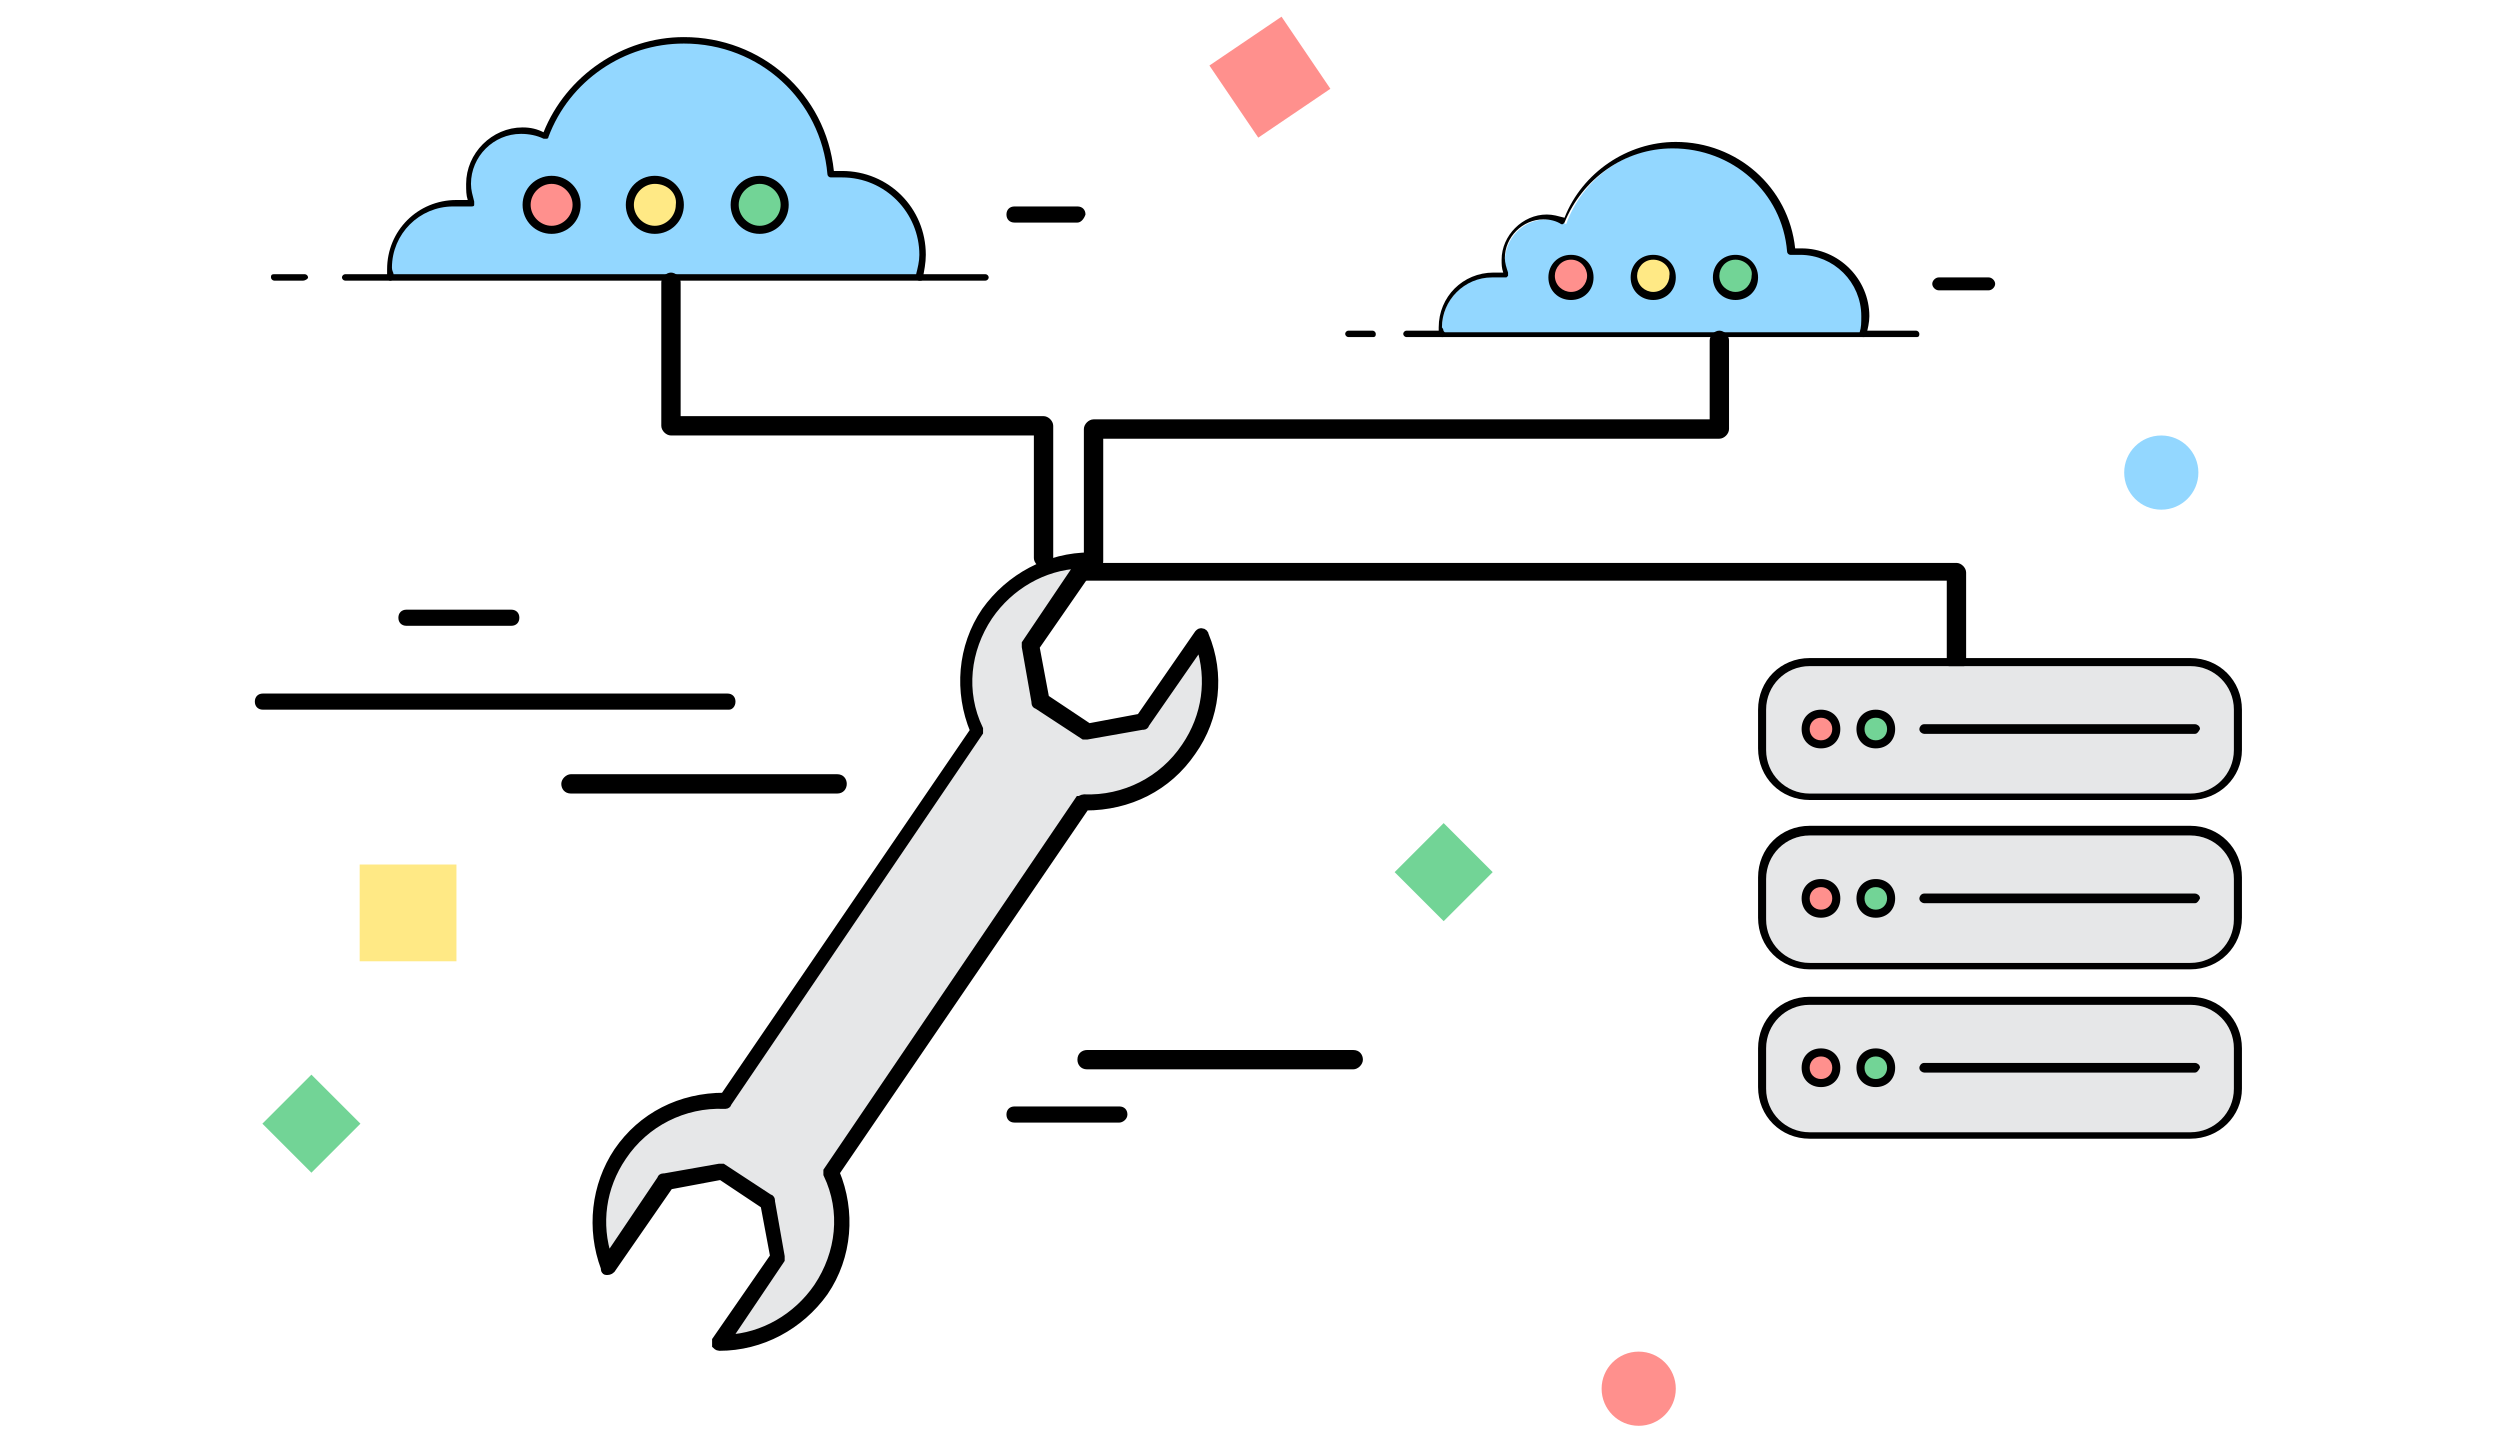 <?xml version="1.0" encoding="utf-8"?>
<!-- Generator: Adobe Illustrator 20.1.0, SVG Export Plug-In . SVG Version: 6.00 Build 0)  -->
<svg version="1.1" id="Capa_1" xmlns="http://www.w3.org/2000/svg" xmlns:xlink="http://www.w3.org/1999/xlink" x="0px" y="0px"
	 viewBox="0 0 155 90" style="enable-background:new 0 0 155 90;" xml:space="preserve">
<style type="text/css">
	.st0{fill:#93D7FF;}
	.st1{fill:#FF908D;}
	.st2{fill:#FFE985;}
	.st3{fill:#72D496;}
	.st4{fill:#E6E7E8;}
	.st5{stroke:#000000;stroke-width:0.5;stroke-miterlimit:10;}
</style>
<g>
	<g>
		<g>
			<path class="st0" d="M57,17.2c0.1-0.5,0.2-0.9,0.2-1.4c0-2.8-2.2-5-5-5h-0.7c-0.4-4.6-4.3-8.3-9.1-8.3c-3.9,0-7.3,2.5-8.6,6
				c-0.4-0.2-0.9-0.3-1.4-0.3c-1.8,0-3.3,1.5-3.3,3.3c0,0.4,0.1,0.8,0.2,1.2h-1.1c-2.2,0-4.1,1.8-4.1,4.1c0,0.2,0,0.3,0.1,0.5H57z"
				/>
			<path d="M57,17.4H24.2c-0.1,0-0.2-0.1-0.2-0.2l0-0.1c0-0.1,0-0.3,0-0.4c0-2.4,1.9-4.3,4.3-4.3H29c-0.1-0.3-0.1-0.6-0.1-1
				c0-1.9,1.6-3.5,3.5-3.5c0.5,0,0.9,0.1,1.3,0.3c1.4-3.5,4.9-5.9,8.7-5.9c4.8,0,8.8,3.5,9.3,8.3h0.5c2.9,0,5.2,2.3,5.2,5.2
				c0,0.5-0.1,1-0.2,1.5C57.2,17.4,57.1,17.4,57,17.4z M24.4,17h32.4c0.1-0.4,0.2-0.8,0.2-1.2c0-2.6-2.1-4.8-4.8-4.8h-0.7
				c-0.1,0-0.2-0.1-0.2-0.2c-0.4-4.6-4.2-8.1-8.9-8.1c-3.7,0-7.1,2.3-8.4,5.8c0,0.1-0.1,0.1-0.1,0.1c-0.1,0-0.1,0-0.2,0
				c-0.4-0.2-0.9-0.3-1.4-0.3c-1.7,0-3.1,1.4-3.1,3.1c0,0.4,0.1,0.7,0.2,1.1c0,0.1,0,0.1,0,0.2c0,0.1-0.1,0.1-0.2,0.1h-1.1
				c-2.1,0-3.8,1.7-3.8,3.8C24.3,16.8,24.4,16.9,24.4,17z"/>
		</g>
		<g>
			<path d="M24.2,17.4h-2.8c-0.1,0-0.2-0.1-0.2-0.2s0.1-0.2,0.2-0.2h2.8c0.1,0,0.2,0.1,0.2,0.2S24.3,17.4,24.2,17.4z"/>
		</g>
		<g>
			<path d="M18.8,17.4H17c-0.1,0-0.2-0.1-0.2-0.2S16.8,17,17,17h1.9c0.1,0,0.2,0.1,0.2,0.2S18.9,17.4,18.8,17.4z"/>
		</g>
		<g>
			<path d="M66.8,13.8h-3.9c-0.3,0-0.5-0.2-0.5-0.5c0-0.3,0.2-0.5,0.5-0.5h3.9c0.3,0,0.5,0.2,0.5,0.5C67.2,13.6,67,13.8,66.8,13.8z"
				/>
		</g>
		<g>
			<path d="M61.1,17.4H57c-0.1,0-0.2-0.1-0.2-0.2S56.8,17,57,17h4.1c0.1,0,0.2,0.1,0.2,0.2S61.2,17.4,61.1,17.4z"/>
		</g>
		<g>
			<circle class="st1" cx="34.2" cy="12.7" r="1.5"/>
			<path d="M34.2,14.5c-1,0-1.8-0.8-1.8-1.8s0.8-1.8,1.8-1.8c1,0,1.8,0.8,1.8,1.8S35.2,14.5,34.2,14.5z M34.2,11.4
				c-0.7,0-1.3,0.6-1.3,1.3c0,0.7,0.6,1.3,1.3,1.3c0.7,0,1.3-0.6,1.3-1.3C35.5,12,34.9,11.4,34.2,11.4z"/>
		</g>
		<g>
			<circle class="st2" cx="40.6" cy="12.7" r="1.5"/>
			<path d="M40.6,14.5c-1,0-1.8-0.8-1.8-1.8s0.8-1.8,1.8-1.8c1,0,1.8,0.8,1.8,1.8S41.6,14.5,40.6,14.5z M40.6,11.4
				c-0.7,0-1.3,0.6-1.3,1.3c0,0.7,0.6,1.3,1.3,1.3s1.3-0.6,1.3-1.3C42,12,41.4,11.4,40.6,11.4z"/>
		</g>
		<g>
			<circle class="st3" cx="47.1" cy="12.7" r="1.5"/>
			<path d="M47.1,14.5c-1,0-1.8-0.8-1.8-1.8s0.8-1.8,1.8-1.8c1,0,1.8,0.8,1.8,1.8S48.1,14.5,47.1,14.5z M47.1,11.4
				c-0.7,0-1.3,0.6-1.3,1.3c0,0.7,0.6,1.3,1.3,1.3c0.7,0,1.3-0.6,1.3-1.3C48.4,12,47.8,11.4,47.1,11.4z"/>
		</g>
	</g>
	<g>
		<g>
			<path class="st0" d="M115.5,20.8c0.1-0.4,0.2-0.7,0.2-1.1c0-2.2-1.8-4-4-4h-0.6c-0.3-3.7-3.5-6.6-7.2-6.6c-3.1,0-5.8,2-6.8,4.8
				c-0.3-0.2-0.7-0.3-1.2-0.3c-1.5,0-2.6,1.2-2.6,2.6c0,0.3,0.1,0.7,0.2,0.9h-0.9c-1.8,0-3.2,1.5-3.2,3.2c0,0.1,0,0.3,0,0.4H115.5z"
				/>
			<path d="M115.5,20.9H89.4c-0.1,0-0.2-0.1-0.2-0.2l0-0.1c0-0.1,0-0.2,0-0.3c0-1.9,1.5-3.4,3.4-3.4h0.6c-0.1-0.3-0.1-0.5-0.1-0.8
				c0-1.5,1.3-2.8,2.8-2.8c0.4,0,0.7,0.1,1.1,0.2c1.1-2.8,3.9-4.7,6.9-4.7c3.8,0,7,2.8,7.4,6.6h0.4c2.3,0,4.2,1.9,4.2,4.2
				c0,0.4-0.1,0.8-0.2,1.2C115.7,20.9,115.6,20.9,115.5,20.9z M89.5,20.6h25.8c0.1-0.3,0.1-0.6,0.1-1c0-2.1-1.7-3.8-3.8-3.8h-0.6
				c-0.1,0-0.2-0.1-0.2-0.2c-0.3-3.7-3.4-6.4-7.1-6.4c-3,0-5.6,1.9-6.7,4.6c0,0-0.1,0.1-0.1,0.1c0,0-0.1,0-0.1,0
				c-0.3-0.2-0.7-0.3-1.1-0.3c-1.3,0-2.4,1.1-2.4,2.4c0,0.3,0.1,0.6,0.2,0.9c0,0.1,0,0.1,0,0.2c0,0-0.1,0.1-0.1,0.1h-0.9
				c-1.7,0-3.1,1.4-3.1,3.1C89.5,20.4,89.5,20.5,89.5,20.6z"/>
		</g>
		<g>
			<path d="M89.4,20.9h-2.2c-0.1,0-0.2-0.1-0.2-0.2c0-0.1,0.1-0.2,0.2-0.2h2.2c0.1,0,0.2,0.1,0.2,0.2C89.6,20.9,89.5,20.9,89.4,20.9
				z"/>
		</g>
		<g>
			<path d="M85.1,20.9h-1.5c-0.1,0-0.2-0.1-0.2-0.2c0-0.1,0.1-0.2,0.2-0.2h1.5c0.1,0,0.2,0.1,0.2,0.2C85.3,20.9,85.2,20.9,85.1,20.9
				z"/>
		</g>
		<g>
			<path d="M123.3,18h-3.1c-0.2,0-0.4-0.2-0.4-0.4s0.2-0.4,0.4-0.4h3.1c0.2,0,0.4,0.2,0.4,0.4S123.5,18,123.3,18z"/>
		</g>
		<g>
			<path d="M118.8,20.9h-3.3c-0.1,0-0.2-0.1-0.2-0.2c0-0.1,0.1-0.2,0.2-0.2h3.3c0.1,0,0.2,0.1,0.2,0.2
				C119,20.9,118.9,20.9,118.8,20.9z"/>
		</g>
		<g>
			<circle class="st1" cx="97.4" cy="17.2" r="1.2"/>
			<path d="M97.4,18.6c-0.8,0-1.4-0.6-1.4-1.4c0-0.8,0.6-1.4,1.4-1.4c0.8,0,1.4,0.6,1.4,1.4C98.8,18,98.2,18.6,97.4,18.6z
				 M97.4,16.1c-0.6,0-1,0.5-1,1c0,0.6,0.5,1,1,1c0.6,0,1-0.5,1-1C98.4,16.6,98,16.1,97.4,16.1z"/>
		</g>
		<g>
			<circle class="st2" cx="102.5" cy="17.2" r="1.2"/>
			<path d="M102.5,18.6c-0.8,0-1.4-0.6-1.4-1.4c0-0.8,0.6-1.4,1.4-1.4c0.8,0,1.4,0.6,1.4,1.4C103.9,18,103.3,18.6,102.5,18.6z
				 M102.5,16.1c-0.6,0-1,0.5-1,1c0,0.6,0.5,1,1,1c0.6,0,1-0.5,1-1C103.6,16.6,103.1,16.1,102.5,16.1z"/>
		</g>
		<g>
			<circle class="st3" cx="107.6" cy="17.2" r="1.2"/>
			<path d="M107.6,18.6c-0.8,0-1.4-0.6-1.4-1.4c0-0.8,0.6-1.4,1.4-1.4c0.8,0,1.4,0.6,1.4,1.4C109,18,108.4,18.6,107.6,18.6z
				 M107.6,16.1c-0.6,0-1,0.5-1,1c0,0.6,0.5,1,1,1c0.6,0,1-0.5,1-1C108.7,16.6,108.2,16.1,107.6,16.1z"/>
		</g>
	</g>
	<circle class="st0" cx="134" cy="29.3" r="2.3"/>
	<circle class="st1" cx="101.6" cy="86.1" r="2.3"/>
	<rect x="22.3" y="53.6" class="st2" width="6" height="6"/>
	<rect x="76" y="2.1" transform="matrix(0.828 -0.561 0.561 0.828 10.877 44.96)" class="st1" width="5.4" height="5.4"/>
	
		<rect x="17.2" y="67.5" transform="matrix(0.707 -0.707 0.707 0.707 -43.616 34.106)" class="st3" width="4.3" height="4.3"/>
	
		<rect x="87.4" y="51.9" transform="matrix(0.707 -0.707 0.707 0.707 -12.018 79.171)" class="st3" width="4.3" height="4.3"/>
	<path d="M45.2,44H16.3c-0.3,0-0.5-0.2-0.5-0.5s0.2-0.5,0.5-0.5h28.8c0.3,0,0.5,0.2,0.5,0.5S45.4,44,45.2,44z"/>
	<g>
		<path d="M67.8,35.4c-0.3,0-0.6-0.3-0.6-0.6v-8.2c0-0.3,0.3-0.6,0.6-0.6H106v-4.9c0-0.3,0.3-0.6,0.6-0.6c0.3,0,0.6,0.3,0.6,0.6v5.5
			c0,0.3-0.3,0.6-0.6,0.6H68.4v7.6C68.4,35.2,68.1,35.4,67.8,35.4z"/>
	</g>
	<g>
		<path d="M64.7,35.2c0.3,0,0.6-0.3,0.6-0.6v-8.2c0-0.3-0.3-0.6-0.6-0.6H42.2v-8.3c0-0.3-0.3-0.6-0.6-0.6c-0.3,0-0.6,0.3-0.6,0.6
			v8.9c0,0.3,0.3,0.6,0.6,0.6h22.5v7.6C64.1,34.9,64.4,35.2,64.7,35.2z"/>
	</g>
	<g>
		<path d="M66.3,36h54.4V41c0,0.3,0.3,0.6,0.6,0.6s0.6-0.3,0.6-0.6v-5.5c0-0.3-0.3-0.6-0.6-0.6h-55"/>
	</g>
	<g>
		<path class="st4" d="M112.2,41.3c-1.5,0-2.7,1.2-2.7,2.7v2.5c0,1.5,1.2,2.7,2.7,2.7h23.6c1.5,0,2.7-1.2,2.7-2.7V44
			c0-1.5-1.2-2.7-2.7-2.7H112.2z"/>
	</g>
	<g>
		<path d="M135.8,49.6h-23.6c-1.8,0-3.2-1.4-3.2-3.2V44c0-1.8,1.4-3.2,3.2-3.2h23.6c1.8,0,3.2,1.4,3.2,3.2v2.5
			C139,48.2,137.6,49.6,135.8,49.6z M112.2,41.3c-1.5,0-2.7,1.2-2.7,2.7v2.5c0,1.5,1.2,2.7,2.7,2.7h23.6c1.5,0,2.7-1.2,2.7-2.7V44
			c0-1.5-1.2-2.7-2.7-2.7H112.2z"/>
	</g>
	<g>
		<circle class="st1" cx="112.9" cy="45.2" r="1"/>
		<path d="M112.9,46.4c-0.7,0-1.2-0.5-1.2-1.2c0-0.7,0.5-1.2,1.2-1.2c0.7,0,1.2,0.5,1.2,1.2C114.1,45.9,113.6,46.4,112.9,46.4z
			 M112.9,44.5c-0.4,0-0.7,0.3-0.7,0.7c0,0.4,0.3,0.7,0.7,0.7s0.7-0.3,0.7-0.7C113.6,44.8,113.3,44.5,112.9,44.5z"/>
	</g>
	<g>
		<circle class="st3" cx="116.3" cy="45.2" r="1"/>
		<path d="M116.3,46.4c-0.7,0-1.2-0.5-1.2-1.2c0-0.7,0.5-1.2,1.2-1.2c0.7,0,1.2,0.5,1.2,1.2C117.5,45.9,117,46.4,116.3,46.4z
			 M116.3,44.5c-0.4,0-0.7,0.3-0.7,0.7c0,0.4,0.3,0.7,0.7,0.7c0.4,0,0.7-0.3,0.7-0.7C117,44.8,116.7,44.5,116.3,44.5z"/>
	</g>
	<g>
		<path d="M136.1,45.5h-16.8c-0.1,0-0.3-0.1-0.3-0.3c0-0.1,0.1-0.3,0.3-0.3h16.8c0.1,0,0.3,0.1,0.3,0.3
			C136.3,45.4,136.2,45.5,136.1,45.5z"/>
	</g>
	<g>
		<path class="st4" d="M112.2,51.8c-1.5,0-2.7,1.2-2.7,2.7v2.5c0,1.5,1.2,2.7,2.7,2.7h23.6c1.5,0,2.7-1.2,2.7-2.7v-2.5
			c0-1.5-1.2-2.7-2.7-2.7H112.2z"/>
	</g>
	<g>
		<path d="M135.8,60.1h-23.6c-1.8,0-3.2-1.4-3.2-3.2v-2.5c0-1.8,1.4-3.2,3.2-3.2h23.6c1.8,0,3.2,1.4,3.2,3.2v2.5
			C139,58.7,137.6,60.1,135.8,60.1z M112.2,51.8c-1.5,0-2.7,1.2-2.7,2.7v2.5c0,1.5,1.2,2.7,2.7,2.7h23.6c1.5,0,2.7-1.2,2.7-2.7v-2.5
			c0-1.5-1.2-2.7-2.7-2.7H112.2z"/>
	</g>
	<g>
		<circle class="st1" cx="112.9" cy="55.7" r="1"/>
		<path d="M112.9,56.9c-0.7,0-1.2-0.5-1.2-1.2c0-0.7,0.5-1.2,1.2-1.2c0.7,0,1.2,0.5,1.2,1.2C114.1,56.4,113.6,56.9,112.9,56.9z
			 M112.9,55c-0.4,0-0.7,0.3-0.7,0.7c0,0.4,0.3,0.7,0.7,0.7s0.7-0.3,0.7-0.7C113.6,55.3,113.3,55,112.9,55z"/>
	</g>
	<g>
		<circle class="st3" cx="116.3" cy="55.7" r="1"/>
		<path d="M116.3,56.9c-0.7,0-1.2-0.5-1.2-1.2c0-0.7,0.5-1.2,1.2-1.2c0.7,0,1.2,0.5,1.2,1.2C117.5,56.4,117,56.9,116.3,56.9z
			 M116.3,55c-0.4,0-0.7,0.3-0.7,0.7c0,0.4,0.3,0.7,0.7,0.7c0.4,0,0.7-0.3,0.7-0.7C117,55.3,116.7,55,116.3,55z"/>
	</g>
	<g>
		<path d="M136.1,56h-16.8c-0.1,0-0.3-0.1-0.3-0.3c0-0.1,0.1-0.3,0.3-0.3h16.8c0.1,0,0.3,0.1,0.3,0.3C136.3,55.9,136.2,56,136.1,56z
			"/>
	</g>
	<g>
		<path class="st4" d="M112.2,62.3c-1.5,0-2.7,1.2-2.7,2.7v2.5c0,1.5,1.2,2.7,2.7,2.7h23.6c1.5,0,2.7-1.2,2.7-2.7V65
			c0-1.5-1.2-2.7-2.7-2.7H112.2z"/>
	</g>
	<g>
		<path d="M135.8,70.6h-23.6c-1.8,0-3.2-1.4-3.2-3.2V65c0-1.8,1.4-3.2,3.2-3.2h23.6c1.8,0,3.2,1.4,3.2,3.2v2.5
			C139,69.2,137.6,70.6,135.8,70.6z M112.2,62.3c-1.5,0-2.7,1.2-2.7,2.7v2.5c0,1.5,1.2,2.7,2.7,2.7h23.6c1.5,0,2.7-1.2,2.7-2.7V65
			c0-1.5-1.2-2.7-2.7-2.7H112.2z"/>
	</g>
	<g>
		<circle class="st1" cx="112.9" cy="66.2" r="1"/>
		<path d="M112.9,67.4c-0.7,0-1.2-0.5-1.2-1.2c0-0.7,0.5-1.2,1.2-1.2c0.7,0,1.2,0.5,1.2,1.2C114.1,66.9,113.6,67.4,112.9,67.4z
			 M112.9,65.5c-0.4,0-0.7,0.3-0.7,0.7c0,0.4,0.3,0.7,0.7,0.7s0.7-0.3,0.7-0.7C113.6,65.8,113.3,65.5,112.9,65.5z"/>
	</g>
	<g>
		<circle class="st3" cx="116.3" cy="66.2" r="1"/>
		<path d="M116.3,67.4c-0.7,0-1.2-0.5-1.2-1.2c0-0.7,0.5-1.2,1.2-1.2c0.7,0,1.2,0.5,1.2,1.2C117.5,66.9,117,67.4,116.3,67.4z
			 M116.3,65.5c-0.4,0-0.7,0.3-0.7,0.7c0,0.4,0.3,0.7,0.7,0.7c0.4,0,0.7-0.3,0.7-0.7C117,65.8,116.7,65.5,116.3,65.5z"/>
	</g>
	<g>
		<path d="M136.1,66.5h-16.8c-0.1,0-0.3-0.1-0.3-0.3c0-0.1,0.1-0.3,0.3-0.3h16.8c0.1,0,0.3,0.1,0.3,0.3
			C136.3,66.4,136.2,66.5,136.1,66.5z"/>
	</g>
	<g>
		<path class="st4" d="M47.6,74.5l-2.9-1.9l-3.4,0.6l-3.6,5.3c-0.9-2.2-0.7-4.9,0.8-7c1.5-2.2,4-3.4,6.5-3.3l15.6-23
			c-1-2.3-0.9-5,0.7-7.2c1.5-2.1,3.8-3.3,6.2-3.3l-3.6,5.3l0.6,3.4l2.9,1.9l3.4-0.6l3.6-5.3c0.9,2.2,0.7,4.9-0.8,7
			c-1.5,2.2-4,3.4-6.5,3.3l-15.6,23c1,2.3,0.9,5-0.7,7.2c-1.5,2.1-3.8,3.3-6.2,3.3l3.6-5.3L47.6,74.5z"/>
		<path class="st5" d="M44.6,83.5c-0.1,0-0.2-0.1-0.2-0.1c0-0.1,0-0.2,0-0.3l3.6-5.2l-0.6-3.2l-2.7-1.8l-3.2,0.6l-3.6,5.2
			c0,0,0,0,0,0c-0.1,0.1-0.2,0.1-0.3,0.1c-0.1,0-0.1-0.1-0.1-0.2c-0.9-2.4-0.6-5.1,0.8-7.2c1.5-2.2,3.9-3.4,6.6-3.4l15.5-22.7
			c-1-2.4-0.8-5.2,0.7-7.4c1.5-2.1,3.9-3.4,6.5-3.4c0.1,0,0.2,0.1,0.2,0.1c0,0.1,0,0.2,0,0.3l-3.6,5.2l0.6,3.2l2.7,1.8l3.2-0.6
			l3.6-5.2c0.1-0.1,0.1-0.1,0.2-0.1c0.1,0,0.2,0.1,0.2,0.2c1,2.4,0.7,5.1-0.8,7.2c-1.5,2.2-3.9,3.4-6.6,3.4L51.8,72.7
			c1,2.4,0.8,5.2-0.7,7.4C49.6,82.2,47.2,83.5,44.6,83.5z M67.2,49.5c2.5,0.1,4.9-1.1,6.3-3.2c1.3-1.9,1.6-4.2,0.9-6.3L71,44.9
			c0,0.1-0.1,0.1-0.2,0.1l-3.4,0.6c-0.1,0-0.1,0-0.2,0l-2.9-1.9c-0.1,0-0.1-0.1-0.1-0.2l-0.6-3.4c0-0.1,0-0.1,0-0.2l3.3-4.9
			c-2.2,0.1-4.3,1.3-5.6,3.2c-1.4,2.1-1.7,4.7-0.6,7c0,0.1,0,0.2,0,0.2l-15.6,23c0,0.1-0.1,0.1-0.2,0.1c-2.5-0.1-4.9,1.1-6.3,3.2
			c-1.3,1.9-1.6,4.2-0.9,6.3l3.3-4.9c0-0.1,0.1-0.1,0.2-0.1l3.4-0.6c0.1,0,0.1,0,0.2,0l2.9,1.9c0.1,0,0.1,0.1,0.1,0.2l0.6,3.4
			c0,0.1,0,0.1,0,0.2L45.1,83c2.2-0.1,4.3-1.3,5.6-3.2c1.4-2.1,1.7-4.7,0.6-7c0-0.1,0-0.2,0-0.2l15.6-23
			C67,49.6,67.1,49.5,67.2,49.5z"/>
	</g>
	<path d="M31.7,38.8h-6.5c-0.3,0-0.5-0.2-0.5-0.5c0-0.3,0.2-0.5,0.5-0.5h6.5c0.3,0,0.5,0.2,0.5,0.5C32.2,38.6,32,38.8,31.7,38.8z"/>
	<path d="M69.4,69.6h-6.5c-0.3,0-0.5-0.2-0.5-0.5s0.2-0.5,0.5-0.5h6.5c0.3,0,0.5,0.2,0.5,0.5S69.6,69.6,69.4,69.6z"/>
	<path d="M51.9,49.2H35.4c-0.4,0-0.6-0.3-0.6-0.6s0.3-0.6,0.6-0.6h16.5c0.4,0,0.6,0.3,0.6,0.6S52.3,49.2,51.9,49.2z"/>
	<path d="M83.9,66.3H67.4c-0.4,0-0.6-0.3-0.6-0.6c0-0.4,0.3-0.6,0.6-0.6h16.5c0.4,0,0.6,0.3,0.6,0.6C84.5,66,84.2,66.3,83.9,66.3z"
		/>
</g>
</svg>
